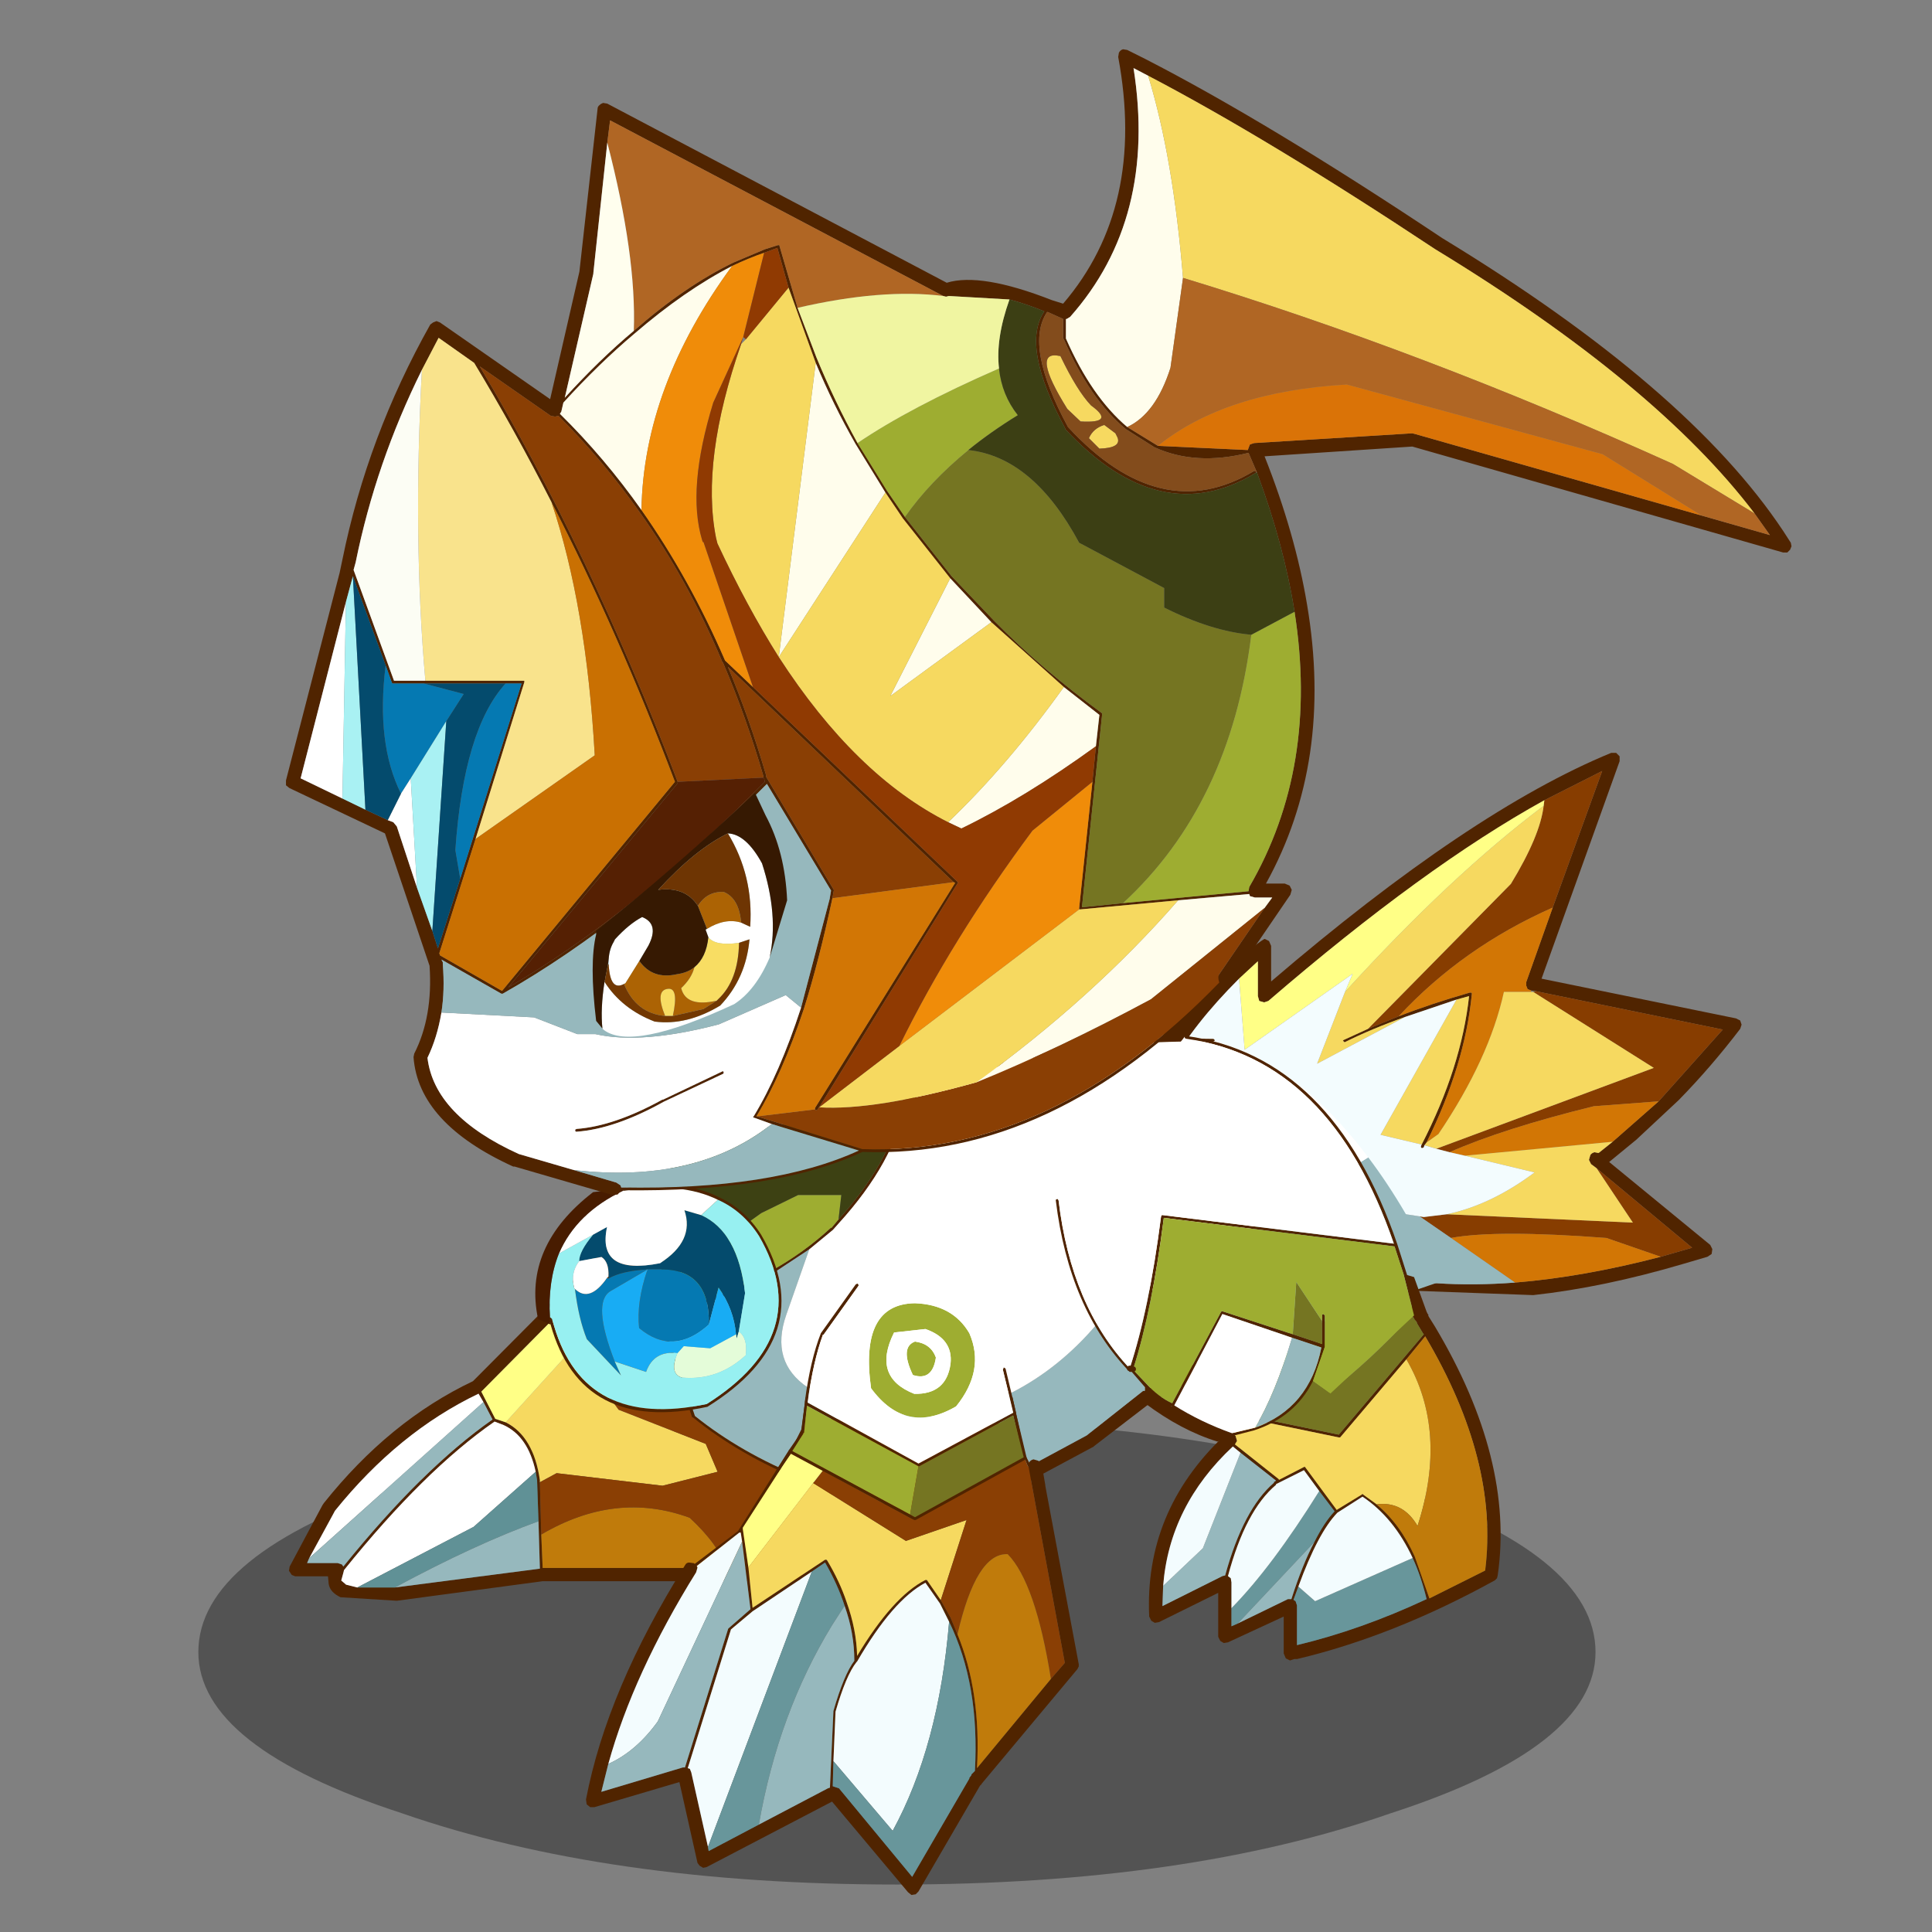 <svg xmlns:ffdec="https://www.free-decompiler.com/flash" xmlns:xlink="http://www.w3.org/1999/xlink" ffdec:objectType="frame" height="90" width="90" xmlns="http://www.w3.org/2000/svg"><rect width="100%" height="100%" fill="#808080" stroke="none"/><use ffdec:characterId="20" height="128.3" transform="matrix(.685 0 0 .685 6.645 .411)" width="112.1" xlink:href="#a"/><defs><g id="a" transform="translate(-9.7 -.6)"><use ffdec:characterId="1" height="9.8" transform="matrix(1.712 0 0 3.226 13.488 96.544)" width="55.5" xlink:href="#b"/><use ffdec:characterId="3" height="25.85" transform="translate(19.65 84.4) scale(.948)" width="40.8" xlink:href="#c"/><use ffdec:characterId="5" height="39.15" transform="translate(78.1 51.15) scale(.948)" width="42.55" xlink:href="#d"/><use ffdec:characterId="7" height="34.8" transform="translate(44.7 70.65) scale(.948)" width="56.2" xlink:href="#e"/><use ffdec:characterId="9" height="16.35" transform="translate(36.4 80.55) scale(.948)" width="17.65" xlink:href="#f"/><use ffdec:characterId="11" height="44.8" transform="translate(71.8 70.45) scale(.948)" width="31.9" xlink:href="#g"/><use ffdec:characterId="17" height="82.2" transform="translate(19.4 3.35) scale(.948)" width="108.05" xlink:href="#h"/><use ffdec:characterId="19" height="43.85" transform="translate(39.85 87.3) scale(.948)" width="35.35" xlink:href="#i"/></g><g id="j" fill-rule="evenodd"><path d="m40.05 12.85.05-.05h.35l.3.25.05.35h-.05L36.8 24.1l-.15.25-.3.05H18.2L7.75 25.8H7.7l-4-.25q-.75-.35-.85-.95l-.05-.55H.45l-.25-.1-.2-.3.05-.3 2.35-4.4.1-.15q4.7-5.9 10.7-8.75l9.85-9.9Q23.2 0 23.4 0q.15 0 .3.15l.15.35-.05.2-.1.1-4.75 4.8-5.15 5.2 1 1.95.75.25q2 1 2.45 4.15v.15l.1 3.75.1 2.4h17.85l3.8-10.35.2-.25m-35.15 12h2.7L18 23.5l-.1-3.4-.1-2.95-.1-.6q-.55-2.55-2.3-3.35l-.65-.25Q9.7 16.45 3.95 23.6l-.05.2-.15.55.35.3.8.2m-3.45-2.1-.15.35h2.2l.3.1.1.15Q9.6 16.3 14.6 12.8l-.65-1.25-.35-.6q-5.75 2.75-10.3 8.4l-1.85 3.4" fill="#502400"/><path d="M18 17.3v-.15Q17.55 14 15.55 13l4.85-5.35 3.25 4.45 6.25 2.45.85 2-3.95 1-7.6-.9-1.2.65" fill="#f6d960"/><path d="m15.55 13-.75-.25-1-1.95 5.15-5.2 1.45 2.05L15.55 13" fill="#ffff86"/><path d="m4.9 24.85-.8-.2-.35-.3.15-.55.05-.2q5.75-7.15 10.8-10.65l.65.25q1.75.8 2.3 3.35l-4.45 3.95-8.35 4.35m-3.45-2.1 1.85-3.4q4.55-5.65 10.3-8.4l.35.6-12.5 11.2" fill="#fff"/><path d="M7.6 24.85H4.9l8.35-4.35 4.45-3.95.1.6.1 2.95q-4.55 1.65-10.3 4.75" fill="#609196"/><path d="m17.9 20.1.1 3.4-10.4 1.35q5.75-3.1 10.3-4.75m-3.95-8.55.65 1.25q-5 3.5-10.7 10.55l-.1-.15-.3-.1H1.3l.15-.35 12.5-11.2" fill="#96b8bd"/><path d="M31.35 23.45H18.2l-.1-2.4q5.35-3.15 10.65-1.2 2.1 1.95 2.6 3.6" fill="#c07b0b"/><path d="m40.05 12.85-.2.25-3.8 10.35h-4.7q-.5-1.65-2.6-3.6-5.3-1.95-10.65 1.2L18 17.3l1.2-.65 7.6.9 3.95-1-.85-2-6.25-2.45-3.25-4.45-1.45-2.05L23.7.8l.1-.1 16.25 12.15" fill="#8a3f04"/></g><g id="k" fill-rule="evenodd"><path d="M.9 22.7H.85l-.3-.1-.5-.15q-.3-.15 1.1-2.3 1.35-2.1 4.2-4.4 2.8-2.35 3-2.35l.3.15.15.35v2.55Q23.1 4.2 33.2.05h.35l.25.25v.35l-5.6 15.6 13.95 2.85.3.15.1.3-.1.3q-2.1 2.75-4.4 5.1L35 27.8l-1.95 1.6 7.25 5.95.15.3-.05.35-.3.2-1.7.5q-5.75 1.7-10.8 2.25l-10.95-.4-1.35-.25-.3-.25-.05-.35.2-.3.25-.1.1.05q4.95 1.15 10.8.7 4.9-.4 10.45-1.85l2.25-.65-6.85-5.7-.4-.3-.15-.3.1-.35q.1-.15.3-.2l.25.05h.05l1-.8 3.3-2.9 4.6-5.15-13.4-2.75-.35-.05-.25-.1-.1-.25v-.25l1.9-5.35 3.55-9.8-4.15 2.1Q19.8 8.2 8.6 17.85l-.3.1-.35-.1-.1-.35V15L6.5 16.25q-3.3 3.3-4.95 6.3l-.3.2-.35-.05m14.85-2.85 2.2-.9q2.3-.9 5.1-1.7h.1l.05.05v.05q-.5 5.1-3.25 10.65l-.15.2-.05.15-.1.05h-.05l-.05-.05v-.1l.05-.1Q22.45 22.6 23 17.5l-.9.25L18.4 19q-2.4.85-4.3 1.8h-.05l-.05-.05-.05-.05.05-.05 1.75-.8" fill="#502400"/><path d="m28.4 3.45 4.15-2.1-3.55 9.8q-6.45 2.85-11.05 7.8l-2.2.9L26 9.45q2.1-3.45 2.35-5.6l.05-.4m-.6 13.7 13.4 2.75-4.6 5.15-4.65.35q-6.5 1.6-10.35 3.3l-.95-.25 15.6-5.8-8.65-5.45.2-.05m4.35 12.7 6.85 5.7-2.25.65-3.9-1.35q-7.9-.6-11.15 0l-2.25-1.55.3.05 1.65-.2 13.35.6-2.6-3.9" fill="#873d00"/><path d="m29 11.15-1.9 5.35v.25l.1.25.25.1v.1H25.5q-1.05 4.8-4.7 10.2l-.85.6q2.75-5.55 3.25-10.65v-.05l-.05-.05h-.1q-2.8.8-5.1 1.7Q22.55 14 29 11.15m7.6 13.9-3.3 2.9-10.6 1-1.1-.25q3.85-1.7 10.35-3.3l4.65-.35m.15 11.15q-5.55 1.45-10.45 1.85l-4.6-3.2q3.25-.6 11.15 0l3.9 1.35" fill="#d27605"/><path d="m33.3 27.95-1 .8h-.05L32 28.7q-.2.05-.3.2l-.1.35.15.3.4.3 2.6 3.9-13.35-.6q3.15-.65 6.3-3l-5-1.2 10.6-1m-4.95-24.1Q28.1 6 26 9.45l-10.25 10.4-1.75.8-.05.05.05.05.05.05h.05q1.9-.95 4.3-1.8l-6.3 3.35 2-5.15q7.6-8.35 14.25-13.35m-6.25 13.9.9-.25q-.55 5.1-3.4 10.65l-2.95-.7 5.45-9.7M19.8 28.2l.15-.2.85-.6q3.65-5.4 4.7-10.2h2.1l8.65 5.45-15.6 5.8-.85-.25" fill="#f6d960"/><path d="M6.5 16.25 7.85 15v2.5l.1.35.35.1.3-.1Q19.8 8.2 28.4 3.45l-.05.4q-6.65 5-14.25 13.35l.55-1.3-7.75 5.45-.4-5.1" fill="#ffff86"/><path d="M26.3 38.05q-5.85.45-10.8-.7l-.1-.05-5.45-5.45 9.5 1.45 2.25 1.55 4.6 3.2" fill="#96b8bd"/><path d="m.9 22.7.35.05.3-.2q1.65-3 4.95-6.3l.4 5.1 7.75-5.45-.55 1.3-2 5.15L18.4 19l3.7-1.25-5.45 9.7 2.95.7-.05.1v.1l.05.05h.05l.1-.05.05-.15.85.25.95.25 1.1.25 5 1.2q-3.15 2.35-6.3 3l-1.65.2-.3-.05-9.5-1.45L.9 22.7" fill="#f3fcfe"/></g><g id="l" fill-rule="evenodd"><path d="m17.5 5 .1-.5.05-.05V4.4Q26.9-.25 39.9 0l.05.05.05.05-.05.05-.05.05Q27-.05 17.8 4.55q-.75 4.25-4.8 8.7l-.4.45-1.7 1.4-2.35 1.55q-3.7 2.2-8.3 3.15l2.45 7.25q6.6 5.3 17.65 7.1l.25-.2 10.2-5.5 4.05-3.2h.1l6.1-3.3.35-.05.3.25.05.25-.05.1-.2.3-6.05 3.25-4.1 3.15-.05.05-10.25 5.5-.4.05-.25-.2-.1-.25q-11.1-1.8-17.75-7.2H2.5l-2.45-7.3v-.05L0 19.75l.05-.1.05-.05q4.4-.9 8.05-2.95 2.35-1.3 4.3-3.1h.05l.5-.6Q16.65 8.9 17.5 5" fill="#502400"/><path d="m13 12.95-.5.6h-.05q-1.95 1.8-4.3 3.1Q4.5 18.7.1 19.6H.05l.15-1.9 7.25-5.2 2.65-1.3h3.1l-.2 1.75" fill="#9ead31"/><path d="M17.5 5q-.85 3.9-4.5 7.95l.2-1.75h-3.1l-2.65 1.3L.2 17.7l.85-10.45L17.5 5" fill="#3d4113"/><path d="m41.75 22.4-.05-.25-.3-.25-.35.05-6.1 3.3h-.1l-4.05 3.2-10.2 5.5-.25.2Q9.3 32.35 2.7 27.05L.25 19.8q4.6-.95 8.3-3.15l2.35-1.55-1.65 4.7q-2.35 6.75 10.9 7.35Q26.9 25.9 31.5 20.5L51 8.5q2.8 3.7 5.2 8.9l-14.45 5" fill="#96b8bd"/><path d="m10.9 15.1 1.7-1.4.4-.45q4.05-4.45 4.8-8.7Q27-.05 39.9.2l.05-.05Q46.05 1.9 51 8.5l-19.5 12q-4.6 5.4-11.35 6.65-13.25-.6-10.9-7.35l1.65-4.7" fill="#fff"/></g><g id="m" fill-rule="evenodd"><path d="M6.25.35 6.3.3l.05-.05q4.2-.7 6.9.7 1.8.85 2.95 2.65 4.25 7.3-3.85 12.35Q3.3 17.9 1.1 10.05L1 9.7l.05-.1.05-.05.05.05.05.05.15.5q2.2 7.45 10.95 5.6 7.85-4.95 3.75-12.05-1.15-1.8-2.95-2.6Q10.45-.2 6.4.45h-.1V.4L6.25.35" fill="#4f2300"/><path d="m4.15 3.6 1-.55q-.75 3.5 3.8 2.6 2.5-1.6 1.75-3.8l1.2.35q2.65 1.2 3.15 5.6l-.45 2.75-.15.5-.05-.3q-.15-1.8-1.25-3.35l-.7 2.65q.1-4.1-3.65-3.95h-.75q-1.85.1-2.8.65V6.6q.05-1.05-.5-1.4l-1.6.3q0-.7 1-1.9" fill="#044b6d"/><path d="M8.05 6.1h.75q3.75-.15 3.65 3.95-2.55 2.3-5 .25-.2-1.85.6-4.2L5.4 7.65q-1.35.8.3 5.05l.45 1-2.45-2.6q-.6-1.5-.85-3.6 1.05 1 2.3-.8l.1.05q.95-.55 2.8-.65" fill="#0579b2"/><path d="m14.4 10.75.05.3.15-.5q.65.45.5 1.7-2 1.85-4.6 1.6-.9-.3-.3-1.75l.45-.5 1.9.15 1.85-1" fill="#e4fcd9"/><path d="M8.05 6.1q-.8 2.35-.6 4.2 2.45 2.05 5-.25l.7-2.65q1.1 1.55 1.25 3.35l-1.85 1-1.9-.15-.45.5q-1.7-.2-2.25 1.35L5.7 12.7q-1.65-4.25-.3-5.05L8.05 6.1" fill="#18acf4"/><path d="M1.05 9.55q-.15-2.6.65-4.6L4.15 3.6q-1 1.2-1 1.9-.65.85-.35 1.95l.05.05q.25 2.1.85 3.6l2.45 2.6-.45-1 2.25.75q.55-1.55 2.25-1.35-.6 1.45.3 1.75 2.6.25 4.6-1.6.15-1.25-.5-1.7l.45-2.75q-.5-4.4-3.15-5.6l1.2-1.1q1.8.8 2.95 2.6 4.1 7.1-3.75 12.05-8.75 1.85-10.95-5.6l-.15-.5-.05-.05-.05-.05h-.05" fill="#97f0f1"/><path d="M1.7 4.95q1.25-2.9 4.6-4.5h.1q4.05-.65 6.7.65l-1.2 1.1-1.2-.35q.75 2.2-1.75 3.8-4.55.9-3.8-2.6l-1 .55L1.7 4.95m1.45.55 1.6-.3q.55.35.5 1.4l-.1.1q-1.25 1.8-2.3.8l-.05-.05q-.3-1.1.35-1.95" fill="#fff"/><path d="m1.1 10.05-.9-.4Q-.9 4.45 4.15.55L6.25.3v.05L6.3.4v.05q-3.35 1.6-4.6 4.5-.8 2-.65 4.6v.05L1 9.7l.1.35" fill="#481c00"/></g><g id="n"><path d="M25.5 19.85v-.2q0-.2.15-.3l.4-.05.3.15.4.6h-.05l.5.8q5.7 9.55 4.5 17.85l-.05.2-.15.15q-7.25 4-14.2 5.65h-.2l-.3.1-.3-.15-.15-.35v-2.65l-4 1.85-.3.05-.25-.15-.15-.3v-3.15l-4.25 2.1-.3.05-.25-.15-.15-.3q-.35-7.5 5.3-12.9l.25-.2.35-.05v-4.9l.05-.05.05-.05.1.05v3.5l7.5 1.55 6.1-7.2-.05-.05-.45-.75v-.05l-.35-.5V20l-.05-.15m-.35 3.35-4.75 5.6h-.1l-7.5-1.55v1.35l.1.1.1.35-.15.25L16 31.8v.05l1.75-.9.1-.05.05.05L20.15 34l1.8-1.1.05-.05.05.05.9.65.05.05q1.7 1.4 2.75 3.75l1.05 3 4-2q1-7.85-4.3-16.8l-1.35 1.65m-11.9 6.7-.55-.45q-4.55 4.25-5 10l-.05 1.45 4.3-2.15.2-.05q1.3-4.75 3.5-6.65V32l.15-.1-2.55-2m5.65 2.75-1.1-1.5-2 1v.05q-2.2 1.85-3.45 6.55l.2.15.05.3v3.15l.45-.2 3.6-1.75h.25q.8-2.5 1.65-4.1.7-1.4 1.45-2.2l-1.1-1.45m6.7 4.8q-1.35-2.9-3.6-4.4l-1.8 1.15q-1.4 1.45-2.8 5.3l-.35.95.15.1.1.3v2.85q4.6-1.1 9.3-3.3-.4-1.65-1-2.95" fill="#502400" fill-rule="evenodd"/><path d="m23 33.6-.05-.05-.9-.65-.05-.05-.05.05-1.8 1.1-2.25-3.05-.05-.05-.1.05-1.75.9v-.05l-3.15-2.5.15-.25-.1-.35-.1-.1v-1.35l7.5 1.55h.1l4.75-5.6q3 5.15.8 11.95-1.05-1.8-2.95-1.55" fill="#f6d960" fill-rule="evenodd"/><path d="m25.55 20.05.35.5v.05l.45.75.05.05-6.1 7.2-7.5-1.55v-3.1q1.55-.55 3.1-1l3.7 2.6q2.85-2.15 5.95-5.5" fill="#757522" fill-rule="evenodd"/><path d="m25.5 19.85.05.15v.05q-3.1 3.35-5.95 5.5l-3.7-2.6 9.6-3.1" fill="#9ead31" fill-rule="evenodd"/><path d="m25.15 23.2 1.35-1.65q5.3 8.95 4.3 16.8l-4 2-1.05-3Q24.7 35 23 33.6q1.9-.25 2.95 1.55 2.2-6.8-.8-11.95" fill="#c07b0b" fill-rule="evenodd"/><path d="M18.9 32.65 20 34.1q-.75.8-1.45 2.2l-5.5 5.85-.45.2v-1.3q2.9-2.95 6.3-8.4m6.7 4.8q.6 1.3 1 2.95-4.7 2.2-9.3 3.3v-2.85l-.1-.3-.15-.1.35-.95 1.2 1.05 7-3.1" fill="#68969b" fill-rule="evenodd"/><path d="m13.25 29.9 2.55 2-.15.1v.05q-2.2 1.9-3.5 6.65l-.2.05-4.3 2.15.05-1.45 2.85-2.7 2.7-6.85m5.3 6.4q-.85 1.6-1.65 4.1h-.25l-3.6 1.75 5.5-5.85" fill="#96b8bd" fill-rule="evenodd"/><path d="M7.7 39.45q.45-5.75 5-10l.55.45-2.7 6.85-2.85 2.7m4.9 1.6V39.2l-.05-.3-.2-.15q1.25-4.7 3.45-6.55v-.05l2-1 1.1 1.5q-3.4 5.45-6.3 8.4m4.8-1.55q1.4-3.85 2.8-5.3l1.8-1.15q2.25 1.5 3.6 4.4l-7 3.1-1.2-1.05" fill="#f3fcfe" fill-rule="evenodd"/><path d="M.1 11.7h.05l.05.1q.9 7.6 5.1 12.05 1.4-4.25 2.25-10.9l.05-.1h.05l16.6 2.05Q19.7 1.65 9.35.2l-.1-.05v-.1L9.3 0h.05Q19.9 1.45 24.5 14.95l.7 2.2.5.15 1.05 2.9-.75.2-.05-.1v.05l-.05.05h-.1l-.05-.05-.05-.3-.75-2.95-.65-2-16.55-2.05Q6.9 19.7 5.55 23.9v.05l.9.95q.9 1 1.9 1.45l3.5-6.55.05-.05h.05L17 21.4l2.1.7V20l.1-.05.05.05.05.05v2.25l-.85 2.45q-1.3 2.6-4.25 3.55l-1.55.4h-.05l-.05-.05-.95.45q-2.6-.8-5.2-2.75V25.2l-.95-1.1H5.3Q.95 19.6 0 11.8v-.05l.1-.05m5.2 12.15.25.05-.25-.05m11.65-2.2-5-1.7L8.5 26.5q1.9 1.2 4.15 2l.4-.1 1.25-.3q3.9-1.4 4.75-5.75l-2.1-.7m-8.6 4.95-.05-.05h-.05l.1.05" fill="#502400" fill-rule="evenodd"/><path d="M.1 11.7 9.25.05v.1l.1.05q10.35 1.45 14.9 14.7l-16.6-2.05H7.6l-.05.1Q6.7 19.6 5.3 23.85 1.1 19.4.2 11.8l-.05-.1H.1m14.2 16.4-1.25.3-.4.1q-2.25-.8-4.15-2l3.45-6.55 5 1.7q-1.2 4-2.65 6.45" fill="#fff" fill-rule="evenodd"/><path d="m16.95 21.65 2.1.7q-.85 4.35-4.75 5.75 1.45-2.45 2.65-6.45" fill="#96b8bd" fill-rule="evenodd"/><path d="m17 21.4.25-3.75 1.85 2.8v1.65l-2.1-.7" fill="#757522" fill-rule="evenodd"/><path d="m25.7 20.05-6 5.6-1.25-.9.85-2.45v-2.25l-.05-.05-.05-.05-.1.05v.45l-1.85-2.8L17 21.4l-5.05-1.65h-.05l-.05.05-3.5 6.55q-1-.45-1.9-1.45l-.9-.95v-.05q1.35-4.2 2.2-10.85L24.3 15.1l.65 2 .75 2.95" fill="#9ead31" fill-rule="evenodd"/><path d="m5.55 23.9-.25-.05" fill="none" stroke="#502400" stroke-linecap="round" stroke-linejoin="round" stroke-width=".4"/></g><g id="o" fill-rule="evenodd"><path d="m10.4 19.75.2-.15.25-.1.25.1 7.9 5.5 2.1-9.15L22.4 4.3q0-.2.15-.3.1-.1.25-.15l.3.05 24.35 12.85Q49.9 16 55 18l.8.25q5.95-6.95 3.95-17.7l.05-.3q.1-.2.3-.25l.3.05 1.3.65Q70.55 5.25 83 13.55q17.6 10.7 24.45 21l.55.85.05.25-.1.25-.2.2h-.3l-26.6-7.6-10.6.7q2.2 5.55 3.05 10.65 1.9 11.25-2.95 20h1.35l.35.15.15.3-.1.35-4.3 6.3-.3.15-.35-.05Q55.1 79.6 41.4 79.1q-6.2 2.9-17.3 2.75l-.05.05-.2.25-.35.05-7.05-2.05h-.1q-6.8-3.1-7.15-7.85l.05-.25q1.35-2.65 1.1-6.3l-3.2-9.5L.3 53l-.25-.2v-.35l3.85-14.9.2-.95q1.8-8.85 6.3-16.85M4.85 37.8l-.5 1.85L1.1 52.3l3 1.45 1.65.8 1.6.75.4.15.25.3 1.45 4.4 1.1 3.1.4 1.25 1.6-5 4.4-14H7.7l-.05-.05-.45-1.25-2.35-6.4v-.05.05M9.8 23q-3.3 6.65-4.75 13.8l-.15.55 2.9 7.95h9.35v.1l-3.5 11.25-2.6 8.2.05.15 4.45 2.55 12.4-15Q23.9 41.85 19.1 32.5q-2.65-5.2-5.55-10L11 20.7 9.8 23m50.6 4.1 2.2 1.35 6.45.3.05-.15.1-.25.3-.1 11.35-.7.2.05 20.55 5.85 4.9 1.4-1.1-1.55Q98.35 24 82.5 14.35 70.5 6.4 61.9 1.9l-1.05-.55q1.7 10.8-4.55 17.85l-.25.15H56v1.4q1.85 4.2 4.4 6.35m-13.2-9.4L23.3 5.1l-.2 1.6-1 9.35v.05L20.05 25q2.5-2.75 4.95-4.8 3.65-3.2 7.15-4.9l2.25-.95.95-.3h.1v.05l1.3 4.45 1.35 3.55q1.3 3.15 2.95 6.15l2.1 3.4 1.3 1.9 3.35 4.25 3.05 3.2q3.45 3.5 7.7 6.6l.05.05v.05l-1.45 13.85 2.95-.3 9-.85.05-.3q5-8.6 3.25-19.75-.75-4.75-2.7-10l-.6-1.4q-3.8.95-6.75-.4l-2.05-1.3q-2.6-2.15-4.45-6.45l-.05-.05v-1.4l-.1-.05-1-.45h-.05Q53 21.3 56.15 27.1q6.65 7.2 13.35 3.15h.05l.1.05v.05l-.05.05q-6.85 4.15-13.65-3.15v-.05q-3.2-5.9-1.5-8.4-1.35-.55-2.5-.85l-4.35-.25-.2.05-.2-.05m-12.85-3.1q-1.15.4-2.3.95-3.4 1.75-7 4.85-2.55 2.15-5.1 4.95l-.15.65-.1.15q3.2 3.15 5.85 6.9 3.45 4.9 6 10.8l2 1.9L48.2 59.7l.05.05v.05L38.3 75.9h-.05v.05l-.05.1-.1.05h-.05l-.05-.05v-.1L48.05 59.8l-.1-.05-16.2-15.45q1.55 3.7 2.75 7.8v.1l4.85 8.1v.05l-.1.55q-.95 4.45-2.05 7.95-1.55 4.65-3.4 7.7h.05l7.55 2.35h.05Q55 79.35 67 66.95l-.05-.2q-.05-.25.05-.4l3.25-4.75.55-.75h-1.25l-.35-.1-.05-.15-5.1.45-7 .65h-.1v-.1l.95-9.05.25-2.55.25-2.25-2.55-2-5.2-4.65-2.95-3.15-3.4-4.3-1.25-1.85-2.15-3.5q-1.6-2.8-2.85-5.8l-1.95-5.4-.8-2.85-.95.35m-.05 37.65v-.1q-1.25-4.3-2.9-8.15l-.05-.05q-2.45-5.85-5.9-10.7-2.65-3.75-5.85-6.95l-.25.05-.3-.05-5.1-3.55q7.9 13.25 14.2 29.8v.1L16 67.3q8.95-5.2 18.4-14.75l-.05-.25h-.05v-.05m2.7 16.5 2.05-7.8.1-.6-4.6-7.65q-9.7 9.8-18.95 15.05h-.1l-4.3-2.45.1.2v.15q.15 1.85-.1 3.45-.3 1.8-1 3.25.5 4.15 6.55 6.9l3.95 1.15 3.05.9.3.2.05.15q10.85.2 17.05-2.65l-6.25-1.9-1.25-.45h-.05l-.05-.1h.05q1.85-3.05 3.4-7.8m-5.6 4.55.05.1v.05l-.05.05-4.25 2q-3.5 1.95-6.25 2.15h-.05l-.05-.05v-.1l.1-.05q2.7-.2 6.15-2.1h.05l4.2-2 .1-.05" fill="#502400"/><path d="m64.4 16.4-.9 6.45q-1.05 3.3-3.1 4.25-2.55-2.15-4.4-6.35v-1.4h.05l.25-.15q6.25-7.05 4.55-17.85l1.05.55q1.8 5.9 2.5 14.5m-26.35 6.1q1.25 3 2.85 5.8l2.15 3.5-7.65 11.8 2.65-21.1m9.65 15.45 2.95 3.15-7.25 5.3 4.3-8.45m8.15 7.8 2.55 2-.25 2.25q-5.1 3.7-9.65 5.9l-.95-.45q4.25-4.05 8.3-9.7m8.2 15.3 5.1-.45.05.15.35.1h1.25l-.55.75-8.15 6.55q-6.6 3.55-12.5 5.95 8.3-6 14.45-13.05m-38.5-28q-2.65-3.75-5.85-6.9l.1-.15.15-.65q2.55-2.8 5.1-4.95 3.6-3.1 7-4.85-6.35 8.65-6.5 17.5" fill="#fffdec"/><path d="m9.8 23 1.2-2.3 2.55 1.8q2.9 4.8 5.55 10 2.5 7.45 3.1 18.15l-8.55 6 3.5-11.25v-.1h-7.1Q9.15 35.15 9.8 23" fill="#f9e38c"/><path d="M10.05 45.3H7.8l-2.9-7.95.15-.55Q6.5 29.65 9.8 23q-.65 12.15.25 22.3" fill="#fcfdf4"/><path d="m7.2 44.2.45 1.25.05.05h2.25l2.85.75-1.25 1.95L9 52.3l-.7 1.1q-1.8-3.6-1.1-9.2m8.6 1.3h1.15l-4.4 14-.35-2.05q.6-8.65 3.6-11.95" fill="#0579b2"/><path d="M9.45 60.15 8 55.75l-.25-.3-.4-.15.95-1.9.7-1.1.45 7.85m-5.35-6.4-3-1.45 3.25-12.65-.25 14.1m7.1 15.35 6.65.35 3.1 1.2h1.3q3.3.75 8.85-.7l4.8-2.1 1.1.9q-1.55 4.75-3.4 7.8h-.05l.05.1h.05l1.25.45q-5.45 4.3-14.2 3.3l-3.95-1.15q-6.05-2.75-6.55-6.9.7-1.45 1-3.25m20.2 4.2-.1.05-4.2 2h-.05q-3.45 1.9-6.15 2.1l-.1.05v.1l.05.05h.05q2.75-.2 6.25-2.15l4.25-2 .05-.05v-.05l-.05-.1" fill="#fff"/><path d="m4.35 39.65.5-1.85.9 16.75-1.65-.8.25-14.1m6.2 23.6-1.1-3.1L9 52.3l2.55-4.1-1 15.05" fill="#a9f1f3"/><path d="m4.85 37.8 2.35 6.4q-.7 5.6 1.1 9.2l-.95 1.9-1.6-.75-.9-16.75m5.1 7.7h5.85q-3 3.3-3.6 11.95l.35 2.05-1.6 5-.4-1.25 1-15.05 1.25-1.95-2.85-.75" fill="#044b6d"/><path d="M19.1 32.5q4.8 9.35 8.85 20.05l-12.4 15L11.1 65l-.05-.15 2.6-8.2 8.55-6q-.6-10.7-3.1-18.15" fill="#c97002"/><path d="M70.25 61.6 67 66.35q-.1.15-.05.4l.05.2Q55 79.35 41.45 78.9h-.05l-7.55-2.35 4.15-.5.05.05h.05l.1-.05.05-.1.05-.05q3.95.25 11.3-1.8 5.9-2.4 12.5-5.95l8.15-6.55m-31-.7.1-.55v-.05l-4.85-8.1v-.1q-1.2-4.1-2.75-7.8l16.2 15.45-8.7 1.15m-11.1-8.35q-6.3-16.55-14.2-29.8l5.1 3.55.3.05.25-.05q3.2 3.2 5.85 6.95 3.45 4.85 5.9 10.7l.05.05q1.65 3.85 2.9 8.15v.1l-6.15.3" fill="#8a3f04"/><path d="M34.3 52.25v.05h.05l.05.25Q24.95 62.1 16 67.3l12.15-14.65v-.1l6.15-.3" fill="#552003"/><path d="M33.85 76.55h-.05q1.85-3.05 3.4-7.7 1.1-3.5 2.05-7.95l8.7-1.15.1.05L38 75.95v.1l-4.15.5" fill="#d27605"/><path d="M11.2 69.1q.25-1.6.1-3.45v-.15l-.1-.2 4.3 2.45h.1q9.25-5.25 18.95-15.05l4.6 7.65-.1.6-2.05 7.8-1.1-.9-4.8 2.1q-5.55 1.45-8.85.7h-1.3l-3.1-1.2-6.65-.35m23.7 8 6.25 1.9q-6.2 2.85-17.05 2.65l-.05-.15-.3-.2-3.05-.9q8.75 1 14.2-3.3" fill="#96b8bd"/><path d="m105.4 33.3-5.85-3.55Q81.5 21.6 64.4 16.4q-.7-8.6-2.5-14.5 8.6 4.5 20.6 12.45Q98.35 24 105.4 33.3M36.1 17.1l1.95 5.4-2.65 21.1 7.65-11.8 1.25 1.85 3.4 4.3-4.3 8.45 7.25-5.3 5.2 4.65q-4.05 5.65-8.3 9.7Q40.9 52.1 35.4 43.6q-2.3-3.65-4.4-8.15l-.1-.4q-1.1-5.55 1.8-13.9l.35-.35 3.05-3.7m20.85 44.6h.1l7-.65Q57.9 68.1 49.6 74.1q-7.35 2.05-11.3 1.8l5.75-4.4 12.9-9.8M55.6 22q1.2 2.5 2.2 3.55 1.8 1.3-.75 1.15l-.95-.9q-2.65-4.25-.55-3.8h.05m3.15 4.95.8.6.15.3q.3.75-1.3.8l-.75-.75q.3-.7 1.1-.95" fill="#f6d960"/><path d="M32.05 15.55q1.15-.55 2.3-.95l-1.5 6.05-2.15 4.7q-1.9 6.2-.8 9.85l.05.15H30l3.55 10.4-2-1.9q-2.55-5.9-6-10.8.15-8.85 6.5-17.5m25.85 37-.95 9.05v.1l-12.9 9.8q3.75-7.65 9.55-15.45l4.3-3.5" fill="#f08c09"/><path d="m34.35 14.6.95-.35.8 2.85-3.05 3.7-.2-.15-.15.5q-2.9 8.35-1.8 13.9l.1.4q2.1 4.5 4.4 8.15 5.5 8.5 12.15 11.85l.95.45q4.55-2.2 9.65-5.9l-.25 2.55-4.3 3.5q-5.8 7.8-9.55 15.45l-5.75 4.4 9.95-16.1v-.05l-.05-.05-14.65-13.95L30 35.35h-.05l-.05-.15q-1.1-3.65.8-9.85l2.15-4.7 1.5-6.05" fill="#903a02"/><path d="M64.4 16.4q17.1 5.2 35.15 13.35l5.85 3.55 1.1 1.55-4.9-1.4-7.1-4.4-18.35-5q-8.7.5-13.55 4.4l-2.2-1.35q2.05-.95 3.1-4.25l.9-6.45M23.1 6.7l.2-1.6 23.9 12.6q-4.4-.55-10.45.85l-1.3-4.45v-.05h-.1l-.95.3-2.25.95Q28.65 17 25 20.2q.2-5.4-1.9-13.5" fill="#b06624"/><path d="M62.6 28.45q4.85-3.9 13.55-4.4l18.35 5 7.1 4.4-20.55-5.85-.2-.05-11.35.7-.3.1-.1.25-.05.15-6.45-.3" fill="#da7307"/><path d="M69.65 30.35v-.05l-.1-.05h-.05q-6.7 4.05-13.35-3.15-3.15-5.8-1.5-8.25h.05l1 .45.1.05v1.4l.05.05q1.85 4.3 4.45 6.45l2.05 1.3q2.95 1.35 6.75.4l.6 1.4h-.05M55.6 22h-.05q-2.1-.45.55 3.8l.95.9q2.55.15.75-1.15-1-1.05-2.2-3.55m3.15 4.95q-.8.25-1.1.95l.75.75q1.6-.05 1.3-.8l-.15-.3-.8-.6" fill="#834c1c"/><path d="M25 20.2q-2.45 2.05-4.95 4.8l2.05-8.9v-.05l1-9.35q2.1 8.1 1.9 13.5" fill="#fffeee"/><path d="m60.1 61.25-2.95.3L58.6 47.7v-.05l-.05-.05q-4.25-3.1-7.7-6.6l-3.05-3.2-3.35-4.25q1.75-2.5 4.55-4.8 4.65.5 7.95 6.65l6.1 3.25v1.4q3.4 1.7 6.25 1.95-1.5 12.15-9.2 19.25" fill="#757522"/><path d="M72.4 40.35q1.75 11.15-3.25 19.75l-.05.3-9 .85q7.7-7.1 9.2-19.25l3.1-1.65m-27.95-6.8-1.3-1.9-2.1-3.4Q44.8 25.7 51.2 22.9q.2 1.9 1.35 3.35-1.95 1.2-3.55 2.5-2.8 2.3-4.55 4.8" fill="#9ead31"/><path d="M51.95 17.95q1.15.3 2.5.85-1.7 2.5 1.5 8.4v.05q6.8 7.3 13.65 3.15l.1-.05q1.95 5.25 2.7 10L69.3 42q-2.85-.25-6.25-1.95v-1.4l-6.1-3.25q-3.3-6.15-7.95-6.65 1.6-1.3 3.55-2.5-1.15-1.45-1.35-3.35-.25-2.15.75-4.95" fill="#3c3f14"/><path d="m47.2 17.7.2.05.2-.05 4.35.25q-1 2.8-.75 4.95-6.4 2.8-10.15 5.35-1.65-3-2.95-6.15l-1.35-3.55q6.05-1.4 10.45-.85" fill="#f0f5a1"/><path d="M22.75 70.25q-.15-1.4.15-3.35 1.25 1.95 3.6 2.85 2.3.3 4.7-1.15 1.85-1.95 2.1-4.75l-.75.25q-1.7.25-2.2-.4l-.2-.55.1-.05q1.3-.8 2.45-.45l.65.3q.25-3.65-1.6-6.7 1.3.05 2.45 2.15 1.2 3.7.55 6.75-1 2.35-2.55 3.35-7.3 3.4-9.35 1.85l-.1-.1m.45-5q.05-.7.35-1.2l.1-.2q1-1.1 1.95-1.6 1.25.5.45 2.05l-.65 1.1-1 1.6-.1.05q-1 .55-1.1-1.4v-.4" fill="#fff"/><path d="M29.35 65.85q.85-.7 1-2.15.5.65 2.2.4-.05 2.7-1.5 4.05l-.1.1q-2.2.5-2.55-.9.75-.7.95-1.5m-1.55 3.5h-.55q-.75-1.85.2-1.95.8-.1.35 1.95" fill="#f8dd63"/><path d="M25.4 65.4q.95 1.35 2.7.95.75-.1 1.25-.5-.2.8-.95 1.5.35 1.4 2.55.9l-.95.6-2.2.5q.45-2.05-.35-1.95-.95.1-.2 1.95-2.1-.2-2.95-2.3l.1-.05 1-1.6m4.85-2.3-.65-1.65q.65-1.05 1.85-1 1.1.45 1.25 2.2-1.15-.35-2.45.45" fill="#ac6304"/><path d="m22.75 70.25-.45-.55q-.5-4.15 0-6.2v-.25q5.45-4.35 11.4-9.9l.75 1.6q1.4 2.6 1.55 6.1l-1.25 4.1q.65-3.05-.55-6.75-1.15-2.1-2.45-2.15-2.35 1.15-5 4.05 1.95-.25 2.85 1.15l.65 1.65-.1.05.2.55q-.15 1.45-1 2.15-.5.4-1.25.5-1.75.4-2.7-.95l.65-1.1q.8-1.55-.45-2.05-.95.5-1.95 1.6l-.1.2q-.3.5-.35 1.2l-.05.4-.2 1v.05l-.05.2q-.3 1.95-.15 3.35" fill="#361902"/><path d="m22.9 66.9.05-.2v-.05l.2-1h.05q.1 1.95 1.1 1.4.85 2.1 2.95 2.3h.55l2.2-.5.95-.6.1-.1q1.45-1.35 1.5-4.05l.75-.25q-.25 2.8-2.1 4.75-2.4 1.45-4.7 1.15-2.35-.9-3.6-2.85" fill="#723802"/><path d="M29.6 61.45q-.9-1.4-2.85-1.15 2.65-2.9 5-4.05 1.85 3.05 1.6 6.7l-.65-.3q-.15-1.75-1.25-2.2-1.2-.05-1.85 1" fill="#6e3503"/></g><g id="p" fill-rule="evenodd"><path d="m30.8 10.05-.4-1.85v-.05l.05-.05h.1l.05.05.9 4.15.05.05.25.5v-.05q.1-.15.3-.2l.35.1.25.3.25 1.45v.05l2.4 12.8v.15l-.1.2-6.85 8.2-.1.15v-.05l-4.45 7.65-.2.2-.3.05-.25-.2-5.45-6.5-9 4.7-.25.05-.25-.15-.15-.2-1.3-5.8-6.1 1.8H.3l-.25-.2L0 37q1.5-7.85 7.1-16.8.1-.2.3-.2l.35.05.05.05 3.1-2.35 3.65-5.8.05-.05.1.05.75-1.5.3-2.25.05-.1h.05l.05.05.05.05-.2 1.45-.1.85-.75 1.55 8.6 4.65 7.85-4.35h-.05l-.5-2.3m2.55 18.3 1-1.15-2.6-14.05-.05-.05-.25-.6-7.9 4.4h-.1L17 13.4l-2.3-1.25-3.45 5.35v.1l.4 2.75.3 2.9 5.2-3.45h.1l.05.05q.9 1.5 1.4 3 .7 1.95.75 3.85 2.55-4.25 4.9-5.45h.1l1 1.45.7 1.25.5 1.2q1.7 4.15 1.4 9.6l5.3-6.4m-7.3-4.1-.65-1.3-1.05-1.5Q22 22.7 19.45 27.1l-.05.05q-.75.95-1.5 3.55l-.15 3.55-.05 1.8.15.05.3.1 5.25 6.35 4.1-7.05v-.05l.15-.2v-.05l.25-.25q.35-6.2-1.85-10.7M12.4 38.8l4.95-2.6.15-.05.25-5.5q.75-2.6 1.5-3.6 0-2-.7-3.95-.5-1.55-1.4-3.1l-.95.65-4.25 2.85-1.55 1.3-3.1 9.95.15.05.1.25 1.2 5.35.05.3 3.6-1.9m-1.3-20.95v-.05l-.05.05H11l-3.05 2.4.05.1-.1.35q-4.5 7.25-6.3 13.75l-.5 2 5.85-1.75h.15l3.1-9.95.05-.05 1.55-1.35-.6-4.85-.1-.65" fill="#502400"/><path d="m17.75 34.25.15-3.55q.75-2.6 1.5-3.55l.05-.05q2.55-4.4 4.9-5.65l1.05 1.5.65 1.3q-.75 8.95-4.05 15l-4.25-5m-9 6.15-1.2-5.35-.1-.25-.15-.05 3.1-9.95 1.55-1.3 4.25-2.85L8.75 40.4M11 17.85h.1l.1.65-6.05 12.9Q3.6 33.55 1.6 34.45q1.8-6.5 6.3-13.75l.1-.35-.05-.1 3.05-2.4" fill="#f3fcfe"/><path d="M26.05 24.25q2.2 4.5 1.85 10.7l-.25.25v.05l-.15.2v.05l-4.1 7.05-5.25-6.35-.3-.1-.15-.05.05-1.8 4.25 5q3.3-6.05 4.05-15M12.4 38.8l-3.6 1.9-.05-.3 7.45-19.75.95-.65q.9 1.55 1.4 3.1l-.9 1.4q-3.85 6.3-5.25 14.3" fill="#68969b"/><path d="M18.55 23.1q.7 1.95.7 3.95-.75 1-1.5 3.6l-.25 5.5-.15.05-4.95 2.6q1.4-8 5.25-14.3l.9-1.4M1.6 34.45q2-.9 3.55-3.05l6.05-12.9.6 4.85-1.55 1.35-.05.05-3.1 9.95h-.15L1.1 36.45l.5-2" fill="#96b8bd"/><path d="m25.45 22.7-1-1.45h-.1q-2.35 1.2-4.9 5.45-.05-1.9-.75-3.85-.5-1.5-1.4-3l-.05-.05h-.1l-5.2 3.45-.3-2.9 4.65-6.05 6.65 4.15 4.35-1.5-1.85 5.75" fill="#f6d960"/><path d="m11.65 20.35-.4-2.75v-.1l3.45-5.35L17 13.4l-.7.9-4.65 6.05" fill="#ffff86"/><path d="m30.8 10.05.5 2.3h.05L23.5 16.7l-8.6-4.65.75-1.55.1-.85 15.05.4m.65 2.45.25.6.05.05 2.6 14.05-1 1.15q-1.1-6.9-3.1-8.95-2.25-.1-3.6 5.75l-.5-1.2-.7-1.25 1.85-5.75-4.35 1.5-6.65-4.15.7-.9 6.45 3.5h.1l7.9-4.4" fill="#8a3f04"/><path d="m33.35 28.35-5.3 6.4q.3-5.45-1.4-9.6 1.35-5.85 3.6-5.75 2 2.05 3.1 8.95" fill="#c07b0b"/><path d="m15.95 8.55 7.9 4.35 6.8-3.65-.75-3.1.05-.1V6l.1.05.05.05.75 3.15v.05l.75 3.15v.1l-.05.05-7.9 4.35h-.1L14.7 12.2l-.9 1.3-.1.05h-.05l-.05-.1.05-.05.9-1.4v-.05l.9-1.3v-.05l.25-2.05v-.1q.4-3 1.15-4.9l2.5-3.5.1-.05h.05l.05.1v.05l-2.5 3.5H17q-.7 1.9-1.1 4.85v.05h.05m7.3 8 .35.2 7.8-4.3-.75-3-6.75 3.65h-.05l-8-4.35-.2 1.9v.05h-.05v.05L14.8 12l8.45 4.55" fill="#502400"/><path d="M23.25 16.55 14.8 12l.8-1.25v-.05h.05v-.05l.2-1.9 8 4.35-.6 3.45M22.1 3.5q-1.6 3.2 1.45 4.4 2.3.05 2.6-2.15.2-1.8-1.8-2.5l-2.25.25m1.5-2.1q2.7.1 3.9 2.15 1.15 2.65-.95 5.25-3.6 2.1-6.1-1.3-.85-6.05 3.15-6.1m1.5 3.9q-.25 1.7-1.65 1.25-.95-2 .15-2.4 1.15.15 1.5 1.15" fill="#9ead31"/><path d="M29.95 6v.05l-.05.1.75 3.1-6.8 3.65-7.9-4.35-.05-.05q.4-2.95 1.1-4.85h.05l2.5-3.5Q28.5.3 29.95 6M22.1 3.5l2.25-.25q2 .7 1.8 2.5-.3 2.2-2.6 2.15-3.05-1.2-1.45-4.4m1.5-2.1q-4 .05-3.15 6.1 2.5 3.4 6.1 1.3 2.1-2.6.95-5.25-1.2-2.05-3.9-2.15m1.5 3.9q-.35-1-1.5-1.15-1.1.4-.15 2.4 1.4.45 1.65-1.25" fill="#fff"/><path d="M23.85 13.1h.05l6.75-3.65.75 3-7.8 4.3-.35-.2.6-3.45" fill="#757522"/></g><use ffdec:characterId="2" height="25.85" width="40.8" xlink:href="#j" id="c"/><use ffdec:characterId="4" height="39.15" width="42.55" xlink:href="#k" id="d"/><use ffdec:characterId="6" height="34.8" width="56.2" xlink:href="#l" id="e"/><use ffdec:characterId="8" height="16.35" width="17.65" xlink:href="#m" id="f"/><use ffdec:characterId="10" height="44.8" width="31.9" xlink:href="#n" id="g"/><use ffdec:characterId="12" height="82.2" width="108.05" xlink:href="#o" id="h"/><use ffdec:characterId="18" height="43.85" width="35.35" xlink:href="#p" id="i"/><path d="M27.75 0q0 2-8.15 3.4Q11.5 4.9 0 4.9q-11.5 0-19.65-1.5-8.1-1.4-8.1-3.4 0-2.05 8.1-3.5Q-11.5-4.9 0-4.9q11.5 0 19.6 1.4 8.15 1.45 8.15 3.5" fill-opacity=".349" fill-rule="evenodd" transform="translate(27.75 4.9)" id="b"/></defs></svg>